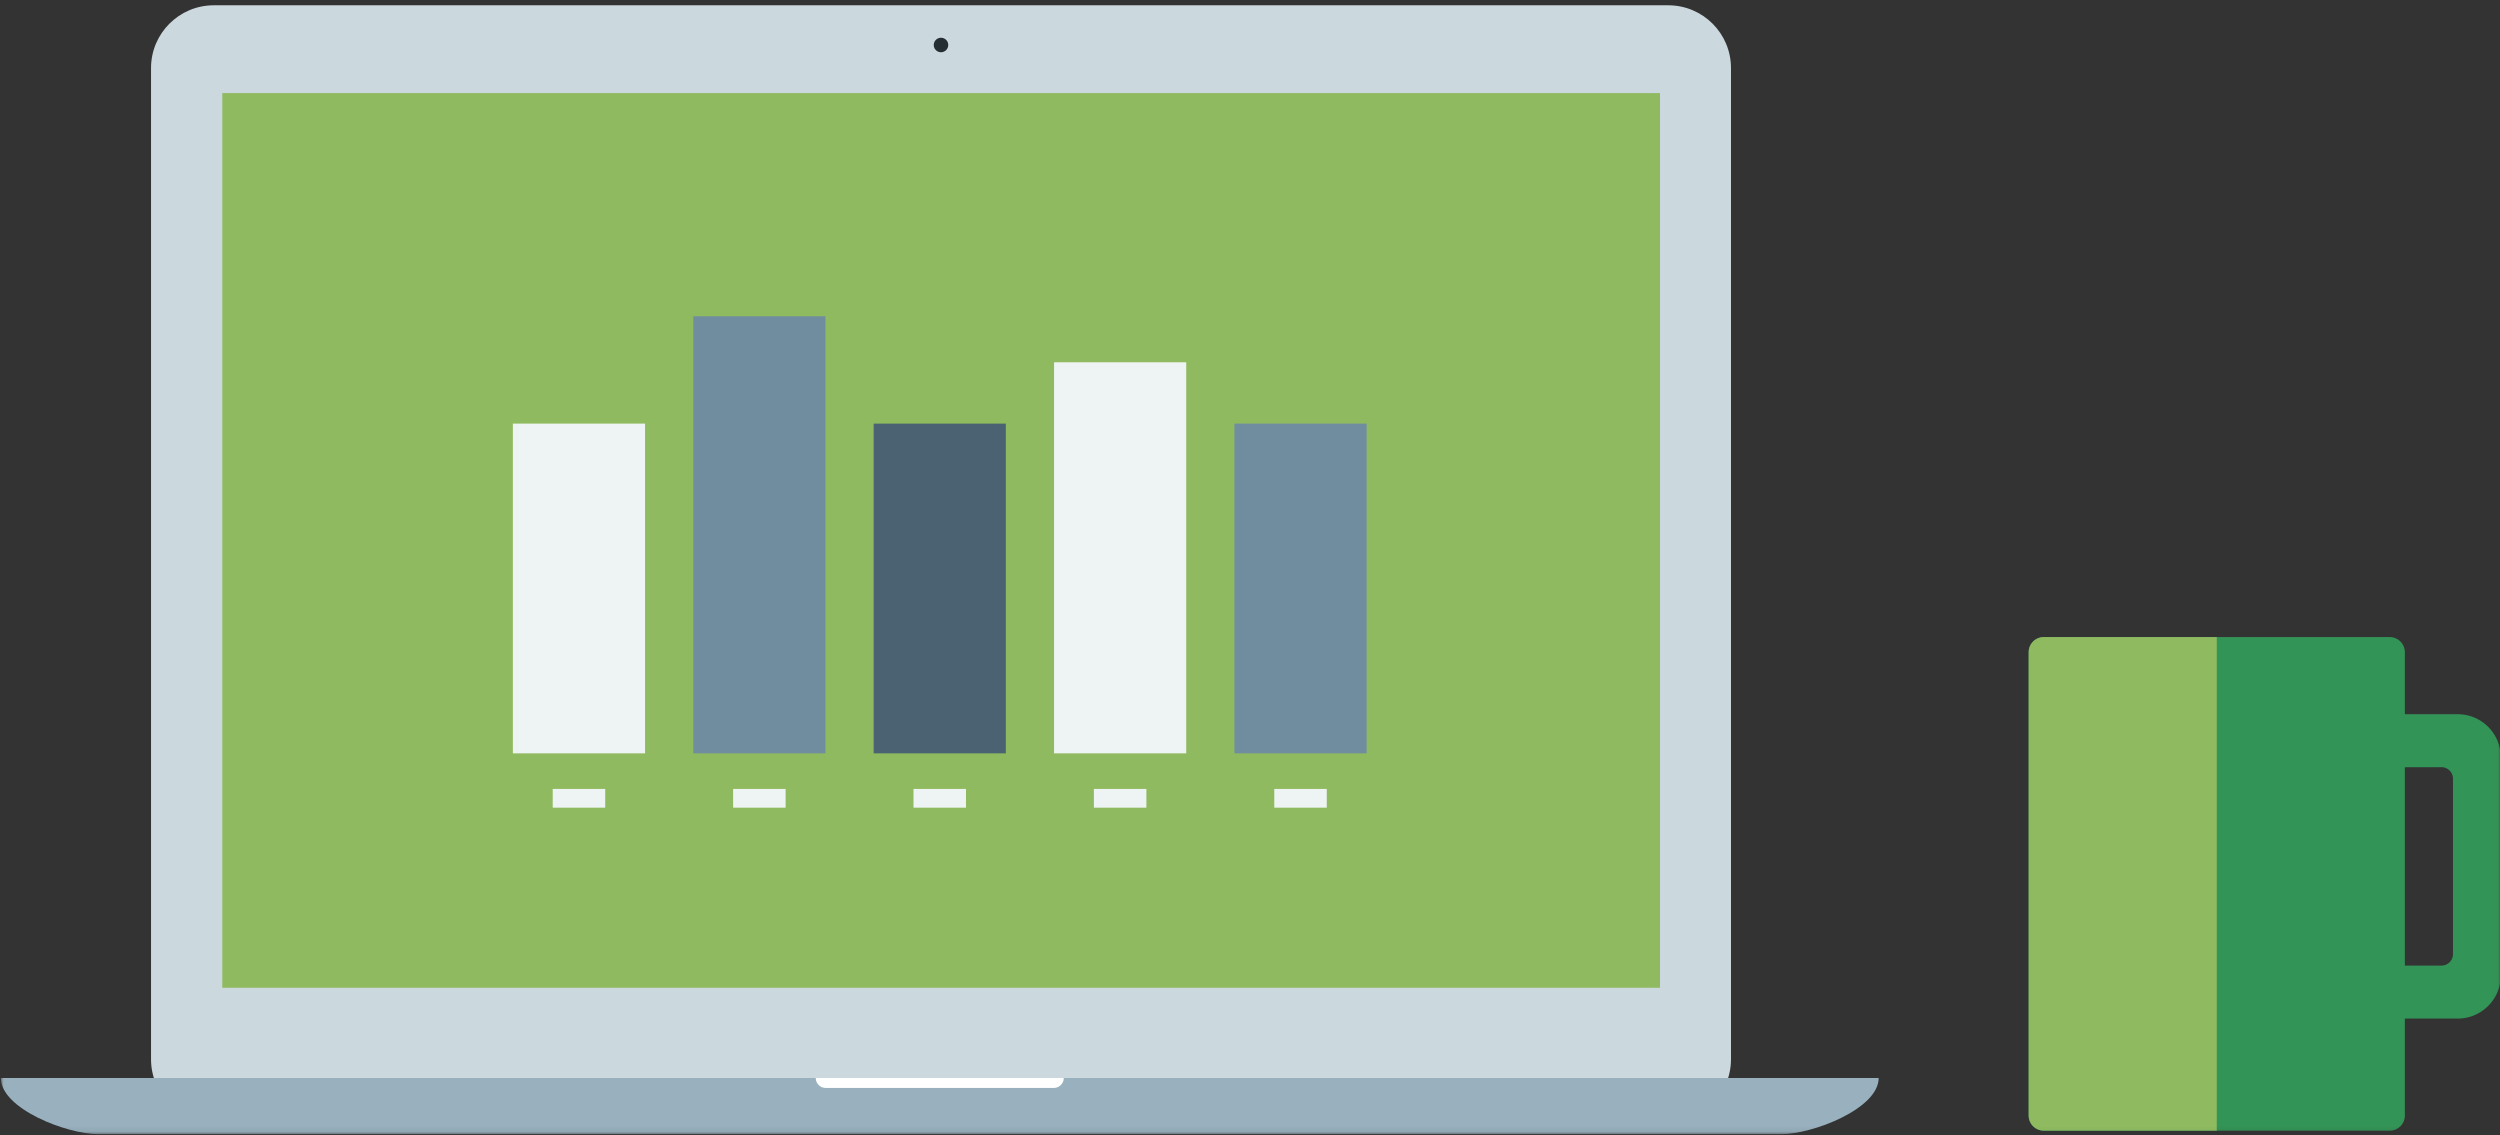 <svg width="425" height="193" viewBox="0 0 425 193" xmlns="http://www.w3.org/2000/svg" xmlns:xlink="http://www.w3.org/1999/xlink"><rect x="0" y="0" width="425" height="193" fill="#333333" stroke="none"/><defs><path id="a" d="M0 191.907h424.99V0H0z"/></defs><g transform="translate(.142 .9)" fill="none" fill-rule="evenodd"><path d="M283.456 189.84H36.203c-5.892 0-10.67-4.777-10.67-10.67V10.67C25.533 4.778 30.311 0 36.203 0h247.253c5.893 0 10.67 4.778 10.67 10.67v168.5c0 5.893-4.777 10.67-10.67 10.67z" fill="#CBD8DE"/><mask id="b" fill="#fff"><use xlink:href="#a"/></mask><path fill="#90BA5F" mask="url(#b)" d="M37.272 167.398h245.164V14.55H37.272z"/><path stroke="#CBD8DE" stroke-width=".75" mask="url(#b)" d="M37.272 167.398h245.164V14.55H37.272z"/><path d="M302.712 191.907H16.52c-5.253 0-16.52-4.297-16.52-9.548h319.231c0 5.25-11.269 9.548-16.52 9.548" fill="#99B1BF" mask="url(#b)"/><path d="M140.222 184.05h38.788c.93 0 1.691-.76 1.691-1.691h-42.17c0 .93.76 1.691 1.69 1.691" fill="#FFF" mask="url(#b)"/><path d="M161.06 6.75a1.23 1.23 0 1 1-2.462 0 1.23 1.23 0 0 1 2.462 0" fill="#252E33" mask="url(#b)"/><path d="M406.116 191.31h-58.82a2.574 2.574 0 0 1-2.566-2.567V109.97a2.575 2.575 0 0 1 2.566-2.566h58.82a2.575 2.575 0 0 1 2.567 2.566v78.773a2.574 2.574 0 0 1-2.567 2.567" fill="#339457" mask="url(#b)"/><path d="M416.867 161.294a1.965 1.965 0 0 1-1.958 1.958H388.39a1.965 1.965 0 0 1-1.959-1.958v-29.817c0-1.076.881-1.957 1.959-1.957h26.518c1.077 0 1.958.881 1.958 1.957v29.817zm.821-40.777h-36.375a3.013 3.013 0 0 0-3.003 3.004v45.73a3.011 3.011 0 0 0 3.003 3.003h36.375c4.015 0 7.302-3.287 7.302-7.302v-37.134c0-4.015-3.285-7.301-7.302-7.301z" fill="#339457" mask="url(#b)"/><path d="M376.706 191.31h-29.409a2.573 2.573 0 0 1-2.566-2.567V109.97a2.574 2.574 0 0 1 2.566-2.566h29.41v83.906z" fill="#90BA5F" mask="url(#b)"/><path fill="#EDF4F3" mask="url(#b)" d="M87.046 127.17h22.472V71.115H87.046z"/><path fill="#708DA0" mask="url(#b)" d="M117.713 127.17h22.472V52.867h-22.472z"/><path fill="#4A6271" mask="url(#b)" d="M148.379 127.17h22.472V71.115h-22.472z"/><path fill="#EDF4F3" mask="url(#b)" d="M179.046 127.17h22.472V60.688h-22.472z"/><path fill="#708DA0" mask="url(#b)" d="M209.711 127.17h22.473V71.115H209.71z"/><path fill="#EDF4F3" mask="url(#b)" d="M93.819 136.406h8.925v-3.187H93.82zM124.486 136.406h8.926v-3.187h-8.926zM155.152 136.406h8.925v-3.187h-8.925zM185.82 136.406h8.925v-3.187h-8.926zM216.485 136.406h8.925v-3.187h-8.925z"/></g></svg>